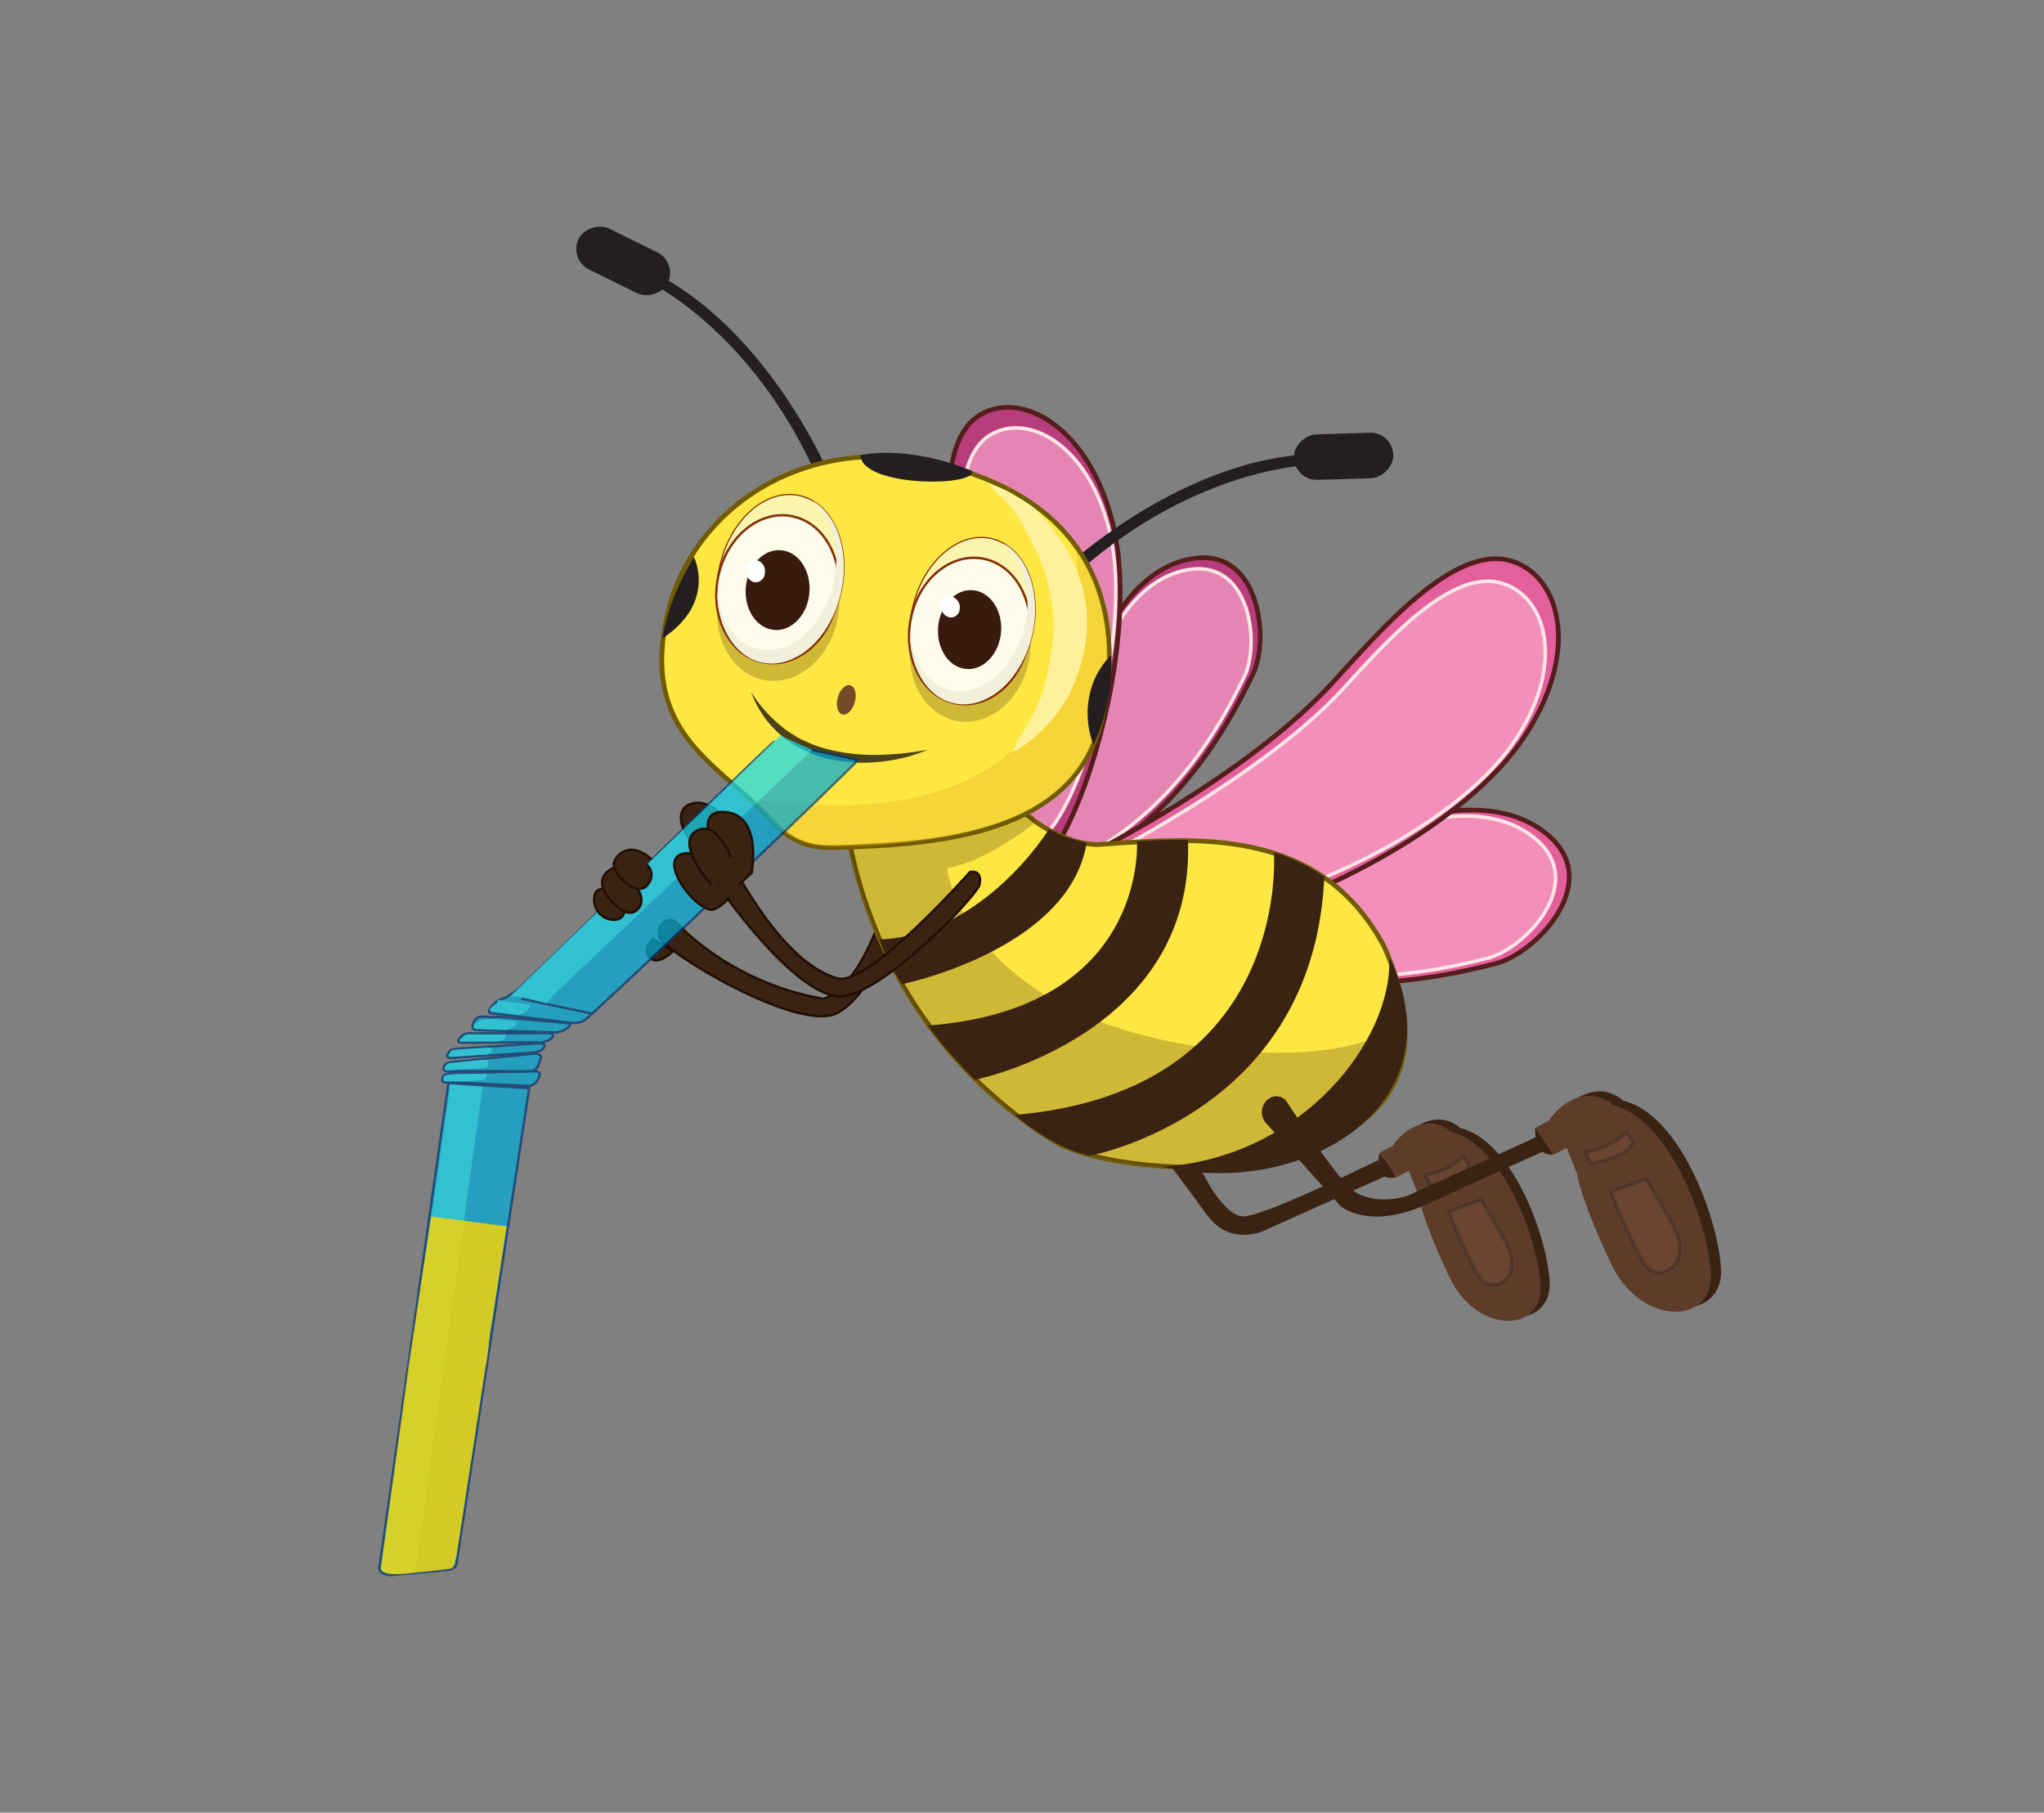 <svg xmlns="http://www.w3.org/2000/svg" width="434.57" height="385.29" viewBox="0 0 434.57 385.29">
  <rect x="0" y="0" width="434.57" height="385.29" fill="#808080" stroke="none"/>
  <defs>
    <style>
      .cls-1 {
        isolation: isolate;
      }

      .cls-10, .cls-12, .cls-2 {
        fill: #3b2314;
      }

      .cls-3 {
        fill: #5d3c2a;
      }

      .cls-4 {
        fill: #895b46;
        stroke: #231f20;
      }

      .cls-10, .cls-11, .cls-13, .cls-24, .cls-4 {
        stroke-miterlimit: 10;
      }

      .cls-4, .cls-6, .cls-8 {
        stroke-width: 0.75px;
      }

      .cls-13, .cls-4 {
        opacity: 0.3;
      }

      .cls-5 {
        fill: #b73e7b;
      }

      .cls-5, .cls-7 {
        stroke: #561d1d;
      }

      .cls-6 {
        fill: #e585b3;
      }

      .cls-6, .cls-8 {
        stroke: #ffe6e6;
      }

      .cls-7 {
        fill: #e4609c;
      }

      .cls-8 {
        fill: #f38fbb;
      }

      .cls-9 {
        fill: #231f20;
      }

      .cls-10 {
        stroke: #210f00;
      }

      .cls-10, .cls-17, .cls-24 {
        stroke-width: 0.5px;
      }

      .cls-11 {
        fill: #ffe743;
        stroke: #705b01;
      }

      .cls-12 {
        opacity: 0.24;
      }

      .cls-13 {
        fill: #e0aa24;
        stroke: #eac71c;
        stroke-width: 0.25px;
      }

      .cls-14 {
        fill: #754c28;
      }

      .cls-15 {
        fill: #fff19c;
      }

      .cls-16 {
        fill: #fbf5b0;
        stroke-width: 0.25px;
      }

      .cls-16, .cls-17 {
        stroke: #832f0a;
        stroke-linecap: round;
        stroke-linejoin: round;
      }

      .cls-17 {
        fill: #fefdeb;
      }

      .cls-18 {
        mix-blend-mode: multiply;
      }

      .cls-19 {
        fill: #f2efda;
      }

      .cls-20 {
        fill: #381b0d;
      }

      .cls-21 {
        fill: #fff;
      }

      .cls-22 {
        fill: #4c4218;
      }

      .cls-23 {
        opacity: 0.72;
      }

      .cls-24 {
        fill: #00aad4;
        stroke: #003875;
      }

      .cls-25 {
        fill: #14daef;
      }

      .cls-26 {
        opacity: 0.8;
      }

      .cls-27 {
        fill: #ffd400;
      }
    </style>
  </defs>
  <g class="cls-1">
    <g id="Layer_2" data-name="Layer 2">
      <g>
        <g>
          <path class="cls-2" d="M255.22,248.33s4.6,10,9,10.23,31.09-13.09,31.09-13.09l1.9,3.33-27.7,12.45s-7.57,4.24-12.89-3-7.49-10.12-7.49-10.12Z"/>
          <g>
            <path class="cls-2" d="M301.28,247.67l2.13,5.33s.75,5.12,6.65,17.55,20.24,12,19.39,1.48-8.32-29.69-19-32.25a7.15,7.15,0,0,0-3.36-1.69c-3.22-.62-6.76,1.22-9.08,4.61l-2.77,1.51,3.37,4.85,2.12-1.35Z"/>
            <path class="cls-3" d="M299.49,248.91l-2.62,1.32-3.55-5.18,2.78-1.51c2.32-3.39,5.86-5.23,9.07-4.61a7.11,7.11,0,0,1,3.36,1.69c10.65,2.57,18.13,21.71,19,32.25s-13.49,11-19.4-1.47-6.64-17.55-6.64-17.55l-1.92-4.79Z"/>
            <path class="cls-4" d="M314.9,255l-6.9,2.56s4.49,11.23,6.9,14.38,9.76,0,4.88-8.47Z"/>
            <path class="cls-4" d="M311,246.06a17.46,17.46,0,0,1-8,3.79l1.19,2.1s7.12-1.1,8.11-4.09L311.29,246Z"/>
          </g>
          <path class="cls-2" d="M296.87,250.23l-3.55-5.18S291.58,251.34,296.87,250.23Z"/>
        </g>
        <g>
          <g>
            <path class="cls-5" d="M234.6,136.24s6.3-16.21,19.85-17.62,15.45,17.59,11.91,24.75-13.39,27.84-34.84,40S232.55,155.63,234.6,136.24Z"/>
            <path class="cls-6" d="M235.14,137.3s5.83-15,18.38-16.32,14.33,16.29,11,22.93-12.4,25.8-32.28,37.11S233.24,155.26,235.14,137.3Z"/>
          </g>
          <g>
            <path class="cls-5" d="M199.66,188.1s15.24,5,23.89-6.78,18.86-48.51,12.76-71.12C231,90.4,217,83,208.38,88.18c-10.1,6.06-6.25,28.91-4.5,42.65C207.15,156.45,199.66,188.1,199.66,188.1Z"/>
            <path class="cls-6" d="M202,182.14s13.75,4.33,21.67-6.26S241,132.23,235.68,112C231,94.27,218.44,87.72,210.57,92.44c-9.18,5.51-5.86,26-4.37,38.29C209,153.69,202,182.14,202,182.14Z"/>
          </g>
        </g>
        <g id="Bee_right_Bee_wings_02" data-name="Bee right Bee wings_02">
          <g>
            <path class="cls-7" d="M300.89,174s17.87-6.07,28.78,4-3.34,24.8-11.79,26.86-32.54,8.34-58-.73S283.46,185.71,300.89,174Z"/>
            <path class="cls-8" d="M300.4,175.13s16.56-5.62,26.67,3.72-3.1,23-10.93,24.88-30.15,7.73-53.76-.67S284.26,186,300.4,175.13Z"/>
          </g>
          <g>
            <path class="cls-7" d="M231,181.89s9,15.31,24.88,14.25,53.49-18.18,67.7-38.81c12.45-18.06,8.52-34.57-2-38-12.25-4.06-28.28,14.9-38.32,25.85C264.5,165.54,231,181.89,231,181.89Z"/>
            <path class="cls-8" d="M234.11,182.45s11.86,10.86,26.27,10,48.44-16,61.24-34.38c11.21-16.09,7.56-30.87-2-34C308.49,120.35,294,137.22,285,147,268.09,165.11,234.11,182.45,234.11,182.45Z"/>
          </g>
        </g>
        <g>
          <path class="cls-9" d="M175.57,99.32s-12.91-29.65-36.91-41.56l-1,2S159.68,70,173.55,101Z"/>
          <rect class="cls-9" x="127.67" y="44.91" width="9.68" height="21.13" rx="4.84" transform="translate(24.15 149.79) rotate(-63.76)"/>
        </g>
        <g>
          <path class="cls-9" d="M228.31,119.05s24-21.63,50.81-22.53l.08,2.29s-24.29.16-49.75,22.6Z"/>
          <rect class="cls-9" x="280.83" y="86.43" width="9.68" height="21.13" rx="4.84" transform="translate(197.53 385.52) rotate(-91.77)"/>
        </g>
        <g>
          <path class="cls-10" d="M142.93,202.34s-2.81,2.68-4.4,1.52c-2.39-1.74.25-4.23.25-4.23S142.18,201.3,142.93,202.34Z"/>
          <path class="cls-10" d="M143.9,196.17s11,12.63,31.15,16.16c0,0,6.25-1.34,11.6-15.71s6.27-14.81,6.27-14.81,3-.66,2.7,1.3-8.26,27.52-17.7,32.26c-8.25,4.14-36.6-13-37.62-16.09S142.54,194.67,143.9,196.17Z"/>
        </g>
        <path class="cls-10" d="M152.81,172.64s-3-3-6.23-1.65-1.62,6.13.78,8S157.91,179.64,152.81,172.64Z"/>
        <g>
          <path class="cls-11" d="M179.43,169.85s1.45,45.38,44.25,72.46c16.22,10.26,94.59,12.38,70.57-41.15-13.63-25.47-39.8-23.14-60.46-21.66-4.45.32-11.64-2.93-14.62-5.67l-3.58-2.51Z"/>
          <path class="cls-2" d="M241.73,178.82s2.42,35.57-44.38,39.17c2.81,4.44,9.9,11.55,9.9,11.55s46.91-9.45,45.33-51H247.3Z"/>
          <path class="cls-2" d="M270.83,181.2s4,50.74-55.06,55.78a43.86,43.86,0,0,0,7.4,5.24,29.62,29.62,0,0,0,8.49,3.45s47.64-8.67,49.9-59.31c-.23-.12-1.15-.79-2.37-1.49a30.62,30.62,0,0,0-3-1.58A30.12,30.12,0,0,0,270.83,181.2Z"/>
          <path class="cls-2" d="M223,176.27s-13.76,22.46-36,23.42a45.47,45.47,0,0,0,4.77,9.51s35.48-7.23,39.25-30l-3.6-1c-.36-.1-.82-.34-1.26-.45Z"/>
          <path class="cls-2" d="M295.37,203.49c1,1.88,8,15.66-.1,28.79S267,252.55,247.16,248C277,246,296.15,221,295.37,203.49Z"/>
        </g>
        <g>
          <path class="cls-2" d="M327.79,241.16l-28.49,13s-9.49,3.39-14.3-3.84c-4.37-5.5-9.07-12.53-11.38-16.07a2.72,2.72,0,0,0-3.73-.8h0a3.51,3.51,0,0,0-.63,5.38l15.68,17.46s5.91,5.49,18.86-.49c15.29-7.05,25.94-11.76,25.94-11.76Z"/>
          <g>
            <path class="cls-2" d="M335.07,242.6l2.34,5.84s.81,5.59,7.26,19.19,22.14,13.14,21.21,1.61-9.1-32.46-20.75-35.27a7.85,7.85,0,0,0-3.67-1.85c-3.52-.67-7.39,1.34-9.93,5l-3,1.66,3.76,5.38,2.45-1.36Z"/>
            <path class="cls-3" d="M333.12,244l-2.87,1.44-3.88-5.66,3-1.65c2.54-3.71,6.41-5.72,9.93-5.05a7.94,7.94,0,0,1,3.68,1.85c11.64,2.81,19.82,23.75,20.75,35.27s-14.76,12-21.21-1.61-7.27-19.19-7.27-19.19l-1.73-4.31Z"/>
            <path class="cls-4" d="M350,250.58l-7.54,2.8s4.91,12.28,7.54,15.74,10.68,0,5.34-9.27Z"/>
            <path class="cls-4" d="M345.75,240.84A19.12,19.12,0,0,1,337,245l1.3,2.29s7.78-1.2,8.87-4.47l-1.19-2Z"/>
          </g>
          <path class="cls-2" d="M326.37,239.74s-.23,6.21,3.88,5.66Z"/>
        </g>
        <path class="cls-12" d="M201.35,184.5s1.27,15.56,22.59,28.07,65.75,15.91,75.07,3.17c0,0,3,16.54-15.26,27.36-17.6,10.39-50.8,3.62-57.65.61-8.38-3.68-26.25-19.35-34.56-34.73a109.76,109.76,0,0,1-9.92-24.67s-3.78-13.1,0-15.34c8.17-4.83,28.39-.58,34.45,2.65a30.5,30.5,0,0,1,4.19,2.93C220.55,174.84,208.93,183.53,201.35,184.5Z"/>
        <g>
          <path class="cls-11" d="M234.57,151.57c-4.75,23-27.8,27.52-52.8,28.44-5.93.22-11.63,1.19-17.59-5.43-10.86-12.06-27.23-17.89-22.7-42,4.59-24.38,29-39.88,55.71-34.44C230.39,104.93,239.59,127.28,234.57,151.57Z"/>
          <path class="cls-13" d="M228.9,117.27S239.58,181.2,160,170c1,.14,4.74,8.23,14.21,9.73a124.44,124.44,0,0,0,16.51-.56c6.71-.5,16.64-2.35,22.62-4.72a36.15,36.15,0,0,0,13.38-8.3C236.45,156.31,239,131.65,228.9,117.27Z"/>
          <ellipse class="cls-14" cx="179.94" cy="148.76" rx="3.21" ry="1.88" transform="translate(-11.25 282.77) rotate(-74.61)"/>
          <path class="cls-15" d="M210.07,102.74a32.14,32.14,0,0,1,4.79,2c1.29.84,3.42,2,4.6,2.93a27.53,27.53,0,0,1,5,5.71A37,37,0,0,1,227,117.2c.37.66.73,1.34,1.06,2s.64,1.38.9,2.1a31,31,0,0,1,2.08,8.82c0,.76.07,1.51.08,2.26s0,1.51-.09,2.26-.14,1.5-.27,2.23l-.2,1.11c-.06.37-.13.74-.22,1.08-.18.7-.34,1.4-.55,2.1l-.29,1-.35,1c-.23.69-.49,1.37-.75,2s-.58,1.34-.87,2a26.45,26.45,0,0,1-4.29,6.29c-1.89,2.28-5.82,5.69-8.12,6.32,2.84-5,5.78-9.2,7.05-14.3a78,78,0,0,0,1.47-7.7c.09-.66.14-1.26.22-1.88s.06-1.25.11-1.87,0-1.24,0-1.86-.06-1.24-.09-1.86a40.14,40.14,0,0,0-4.27-14.68,65.51,65.51,0,0,0-4.09-7.1C213.93,106.32,211.93,105.06,210.07,102.74Z"/>
          <path class="cls-9" d="M236.28,139.2a17.34,17.34,0,0,0-3.81,5.75,18.79,18.79,0,0,0,0,13.38,40.54,40.54,0,0,0,3.77-19.13Z"/>
          <path class="cls-9" d="M147.52,118.38s4.94,9.67-6.74,17.36A51.37,51.37,0,0,1,145,123,52.11,52.11,0,0,1,147.52,118.38Z"/>
          <path class="cls-9" d="M182.94,96.76s9.65-2.41,23.71,3.34C207.71,103.52,183.23,103.59,182.94,96.76Z"/>
          <g>
            <g>
              <path class="cls-16" d="M178.44,127.33c-2.79,9.62-10.66,15.5-17.56,13.14s-10.25-12.08-7.45-21.7,10.66-15.5,17.57-13.14S181.24,117.71,178.44,127.33Z"/>
              <path class="cls-12" d="M177.69,133.18c-2.43,8.37-9.89,13.29-16.64,11s-10.27-11-7.84-19.35,9.89-13.29,16.65-11S180.13,124.81,177.69,133.18Z"/>
              <path class="cls-17" d="M177.55,129.42c-2.44,8.38-9.89,13.28-16.65,11s-10.27-11-7.83-19.34,9.89-13.29,16.64-11S180,121.05,177.55,129.42Z"/>
              <g class="cls-18">
                <path class="cls-19" d="M172.54,106.33c4.62,3.52,6.57,11.27,4.33,19-2.64,9.06-10.05,14.6-16.55,12.38-4.49-1.54-7.37-6.36-7.87-12.17,0,7.06,3.15,13.15,8.43,15,6.9,2.36,14.77-3.52,17.56-13.14C181,118.46,178.38,109.52,172.54,106.33Z"/>
              </g>
            </g>
            <path class="cls-20" d="M172,126.75c-.73,4.64-4.31,7.8-8,7.07s-6.08-5.08-5.34-9.71,4.31-7.8,8-7.07S172.71,122.12,172,126.75Z"/>
            <path class="cls-21" d="M162.6,121.84a2,2,0,0,1-2.29,1.92,2.42,2.42,0,0,1-1.64-2.76,2,2,0,0,1,2.29-1.91A2.4,2.4,0,0,1,162.6,121.84Z"/>
          </g>
          <g>
            <g>
              <path class="cls-16" d="M219.13,136.18c-2.75,9.52-10.51,15.35-17.34,13s-10.15-11.92-7.4-21.43,10.51-15.34,17.33-13S221.87,126.67,219.13,136.18Z"/>
              <path class="cls-12" d="M218.4,142c-2.39,8.28-9.75,13.15-16.43,10.88s-10.17-10.82-7.79-19.1,9.75-13.16,16.43-10.89S220.79,133.69,218.4,142Z"/>
              <path class="cls-17" d="M218.25,138.25c-2.39,8.28-9.75,13.15-16.43,10.88S191.65,138.31,194,130s9.74-13.15,16.43-10.88S220.64,130,218.25,138.25Z"/>
              <g class="cls-18">
                <path class="cls-19" d="M213.24,115.44c4.59,3.47,6.53,11.13,4.33,18.75-2.59,9-9.9,14.45-16.34,12.27-4.43-1.51-7.29-6.27-7.79-12,0,7,3.13,13,8.35,14.76,6.83,2.32,14.59-3.51,17.34-13C221.66,127.41,219,118.58,213.24,115.44Z"/>
              </g>
            </g>
            <path class="cls-20" d="M212.74,135.12c-.72,4.58-4.25,7.72-7.89,7s-6-5-5.31-9.58,4.25-7.72,7.89-7S213.46,130.54,212.74,135.12Z"/>
            <path class="cls-21" d="M204.05,129.45a1.89,1.89,0,0,1-2.26,1.75,2.43,2.43,0,0,1-1.74-2.65,1.88,1.88,0,0,1,2.25-1.76A2.45,2.45,0,0,1,204.05,129.45Z"/>
          </g>
          <path class="cls-22" d="M197.26,159.37a35.21,35.21,0,0,1-10.59,2.6,32.74,32.74,0,0,1-11-.77,23.51,23.51,0,0,1-9.85-5.11,21.9,21.9,0,0,1-6.14-9,30.2,30.2,0,0,0,7.12,7.83c.69.54,1.44,1,2.16,1.46s1.51.85,2.31,1.19a24.8,24.8,0,0,0,4.9,1.73,40.37,40.37,0,0,0,10.43,1.16A65.58,65.58,0,0,0,197.26,159.37Z"/>
        </g>
        <g>
          <g class="cls-23">
            <path class="cls-24" d="M113.15,224l-16.82,1.73c-1.59.17-1.88.64-2,1.17s0,.92,1.58.75l16.93.06c1.59-.16,2-2.31,2.12-2.85S114.74,223.86,113.15,224Z"/>
            <path class="cls-24" d="M94.06,229.26c-.08.54,0,1,1.58.77l16.87.81a2.76,2.76,0,0,0,2.2-2.38c.08-.52-.28-.9-1.88-.72l-16.92.38C94.32,228.3,94.13,228.74,94.06,229.26Z"/>
            <path class="cls-24" d="M80.67,333.24c-.14,1,1.24,1.7,2.92,1.54l11.55-1.07c1-.09,1.79-.58,1.88-1.15l15.5-101.28-17.19-1Z"/>
            <path class="cls-24" d="M164.6,157.69c-.53-.12-54.39,53-55.12,53.12l-1.93,1.24a8.71,8.71,0,0,0-1.54.6c-1.05.58-2.76,2.49-1.69,2.73l16.82,2a4.68,4.68,0,0,0,3.09-.48c1.18-.5,58.54-55.22,58.16-55.38Z"/>
            <path class="cls-24" d="M120.43,217.45l-14-1.25a7.41,7.41,0,0,0-1.33,0c-1,.1-2.93-.29-3.54.09-.88.54-1.72,2.52-.4,2.64l16.1.48a4.35,4.35,0,0,0,3-.65C121.12,218.23,121.75,217.57,120.43,217.45Z"/>
            <path class="cls-24" d="M116.3,219.59l-15.76.07a8.06,8.06,0,0,0-.85,0,2.22,2.22,0,0,0-1.81.88c-.57.56-.88,1.1.62,1.09l15.76-.06a4.08,4.08,0,0,0,3-.89C117.79,220.16,117.8,219.59,116.3,219.59Z"/>
            <path class="cls-24" d="M114.07,221.81,97.49,222.9l-.29,0h0c-1.46.14-1.76.59-2,1.11s-.31.94,1.25.84l16.58-1.1c1.56-.1,2.35-.61,2.65-1.15S115.63,221.7,114.07,221.81Z"/>
            <line class="cls-24" x1="110.86" y1="212.3" x2="125.64" y2="215.41"/>
            <path class="cls-25" d="M95.74,230.47,81.18,333.17s-.39,1.51,2.52,1.35,4.55-.42,4.55-.42L102.61,231Z"/>
            <path class="cls-25" d="M165.94,156.38l-57.49,55.41a26,26,0,0,1,3.26.32c2.49.68,4.62,1.13,4.62,1.13l1.18-1.59,55.21-52.21Z"/>
            <path class="cls-25" d="M105.55,212.56v0c.37.16.52.45-.32,1-1.74,1.11-.85,1.33-.85,1.33l5.63.85c2.7-.52,2.73-2.19,2.73-2.19Z"/>
            <path class="cls-25" d="M109.63,217.1s1,1.18-2.12,1.85l-6.37-.24s-1.22-.33.29-1.39,4.59-.56,4.59-.56Z"/>
            <path class="cls-25" d="M107.33,219.89s.88,1.09-1.6,1.49l-7.77,0s-.61-.06.2-.69l.7-.63a4.4,4.4,0,0,1,1.39-.21Z"/>
            <path class="cls-25" d="M104.21,222.71s1.05.67-.49,1.41l-7.89.53s-.64,0-.42-.45a1.56,1.56,0,0,1,.94-1C96.81,223.09,104.11,222.63,104.21,222.71Z"/>
            <path class="cls-25" d="M103.45,225.27s1,.8-.15,1.7c0,0-7.73.57-8.22.56s-.55-.29-.46-.55a1.29,1.29,0,0,1,1.07-1C96.45,225.89,103,225.2,103.45,225.27Z"/>
            <path class="cls-25" d="M103.3,228.23s-8,0-8.59.34-.49,1.19-.18,1.28a73.19,73.19,0,0,0,8.46-.31A.92.92,0,0,0,103.3,228.23Z"/>
          </g>
          <g class="cls-26">
            <path class="cls-27" d="M91.67,258.58,87,289.41h0L81,333.16s-.83,2.27,7.26,1.16c4.77-.43,7.82-.93,7.82-.93s.62-.34,1.14-3.7,2.16-14.06,2.16-14.06l1.57-10.21,2.14-13.91c1.1-5.93.55-5.56,1.65-11.48l.84-5.45,2.14-13.91Z"/>
          </g>
          <g>
            <path class="cls-10" d="M154.52,181.39s10.84,23.13,23.57,26.58c6.55,1.77,28.15-22.62,28.15-22.62s2.74-.64,2,2.75c-.46,2.05-18.32,21.13-28.17,23.54s-27.64-23.76-27.64-23.76l-3.16-.95S149.41,177.2,154.52,181.39Z"/>
            <path class="cls-10" d="M153.56,184.05s-7.37-12.12.63-11.44,5.61,12.94,5.61,12.94L157,188.1"/>
            <path class="cls-10" d="M155.12,190.74s-2.55,3-4.23,2.6c-3.74-.87-10.19-9.71-6.36-11.62s6.36,4.34,6.36,4.34"/>
            <path class="cls-10" d="M155.38,182.23s-3-8-7.28-5.62c-4.75,2.62,3.13,11.49,3.13,11.49"/>
          </g>
          <g>
            <path class="cls-10" d="M129.45,189s-2.5-.61-3,1.16a4.31,4.31,0,0,0,2.58,5.08c2.23.83,4.69-.21,3.3-3.39S129.45,189,129.45,189Z"/>
            <path class="cls-10" d="M130.58,184.44s-5.11,1.71-.9,6.72,6.07,2.07,6.45,1.37.63-2.74-1.63-4.66S130.58,184.44,130.58,184.44Z"/>
            <path class="cls-10" d="M137.52,183.84s2.25,1.88,0,4.41-7.58-2.61-7-4.85c.38-1.46,3.23-5,8-.74"/>
          </g>
        </g>
      </g>
    </g>
  </g>
</svg>
